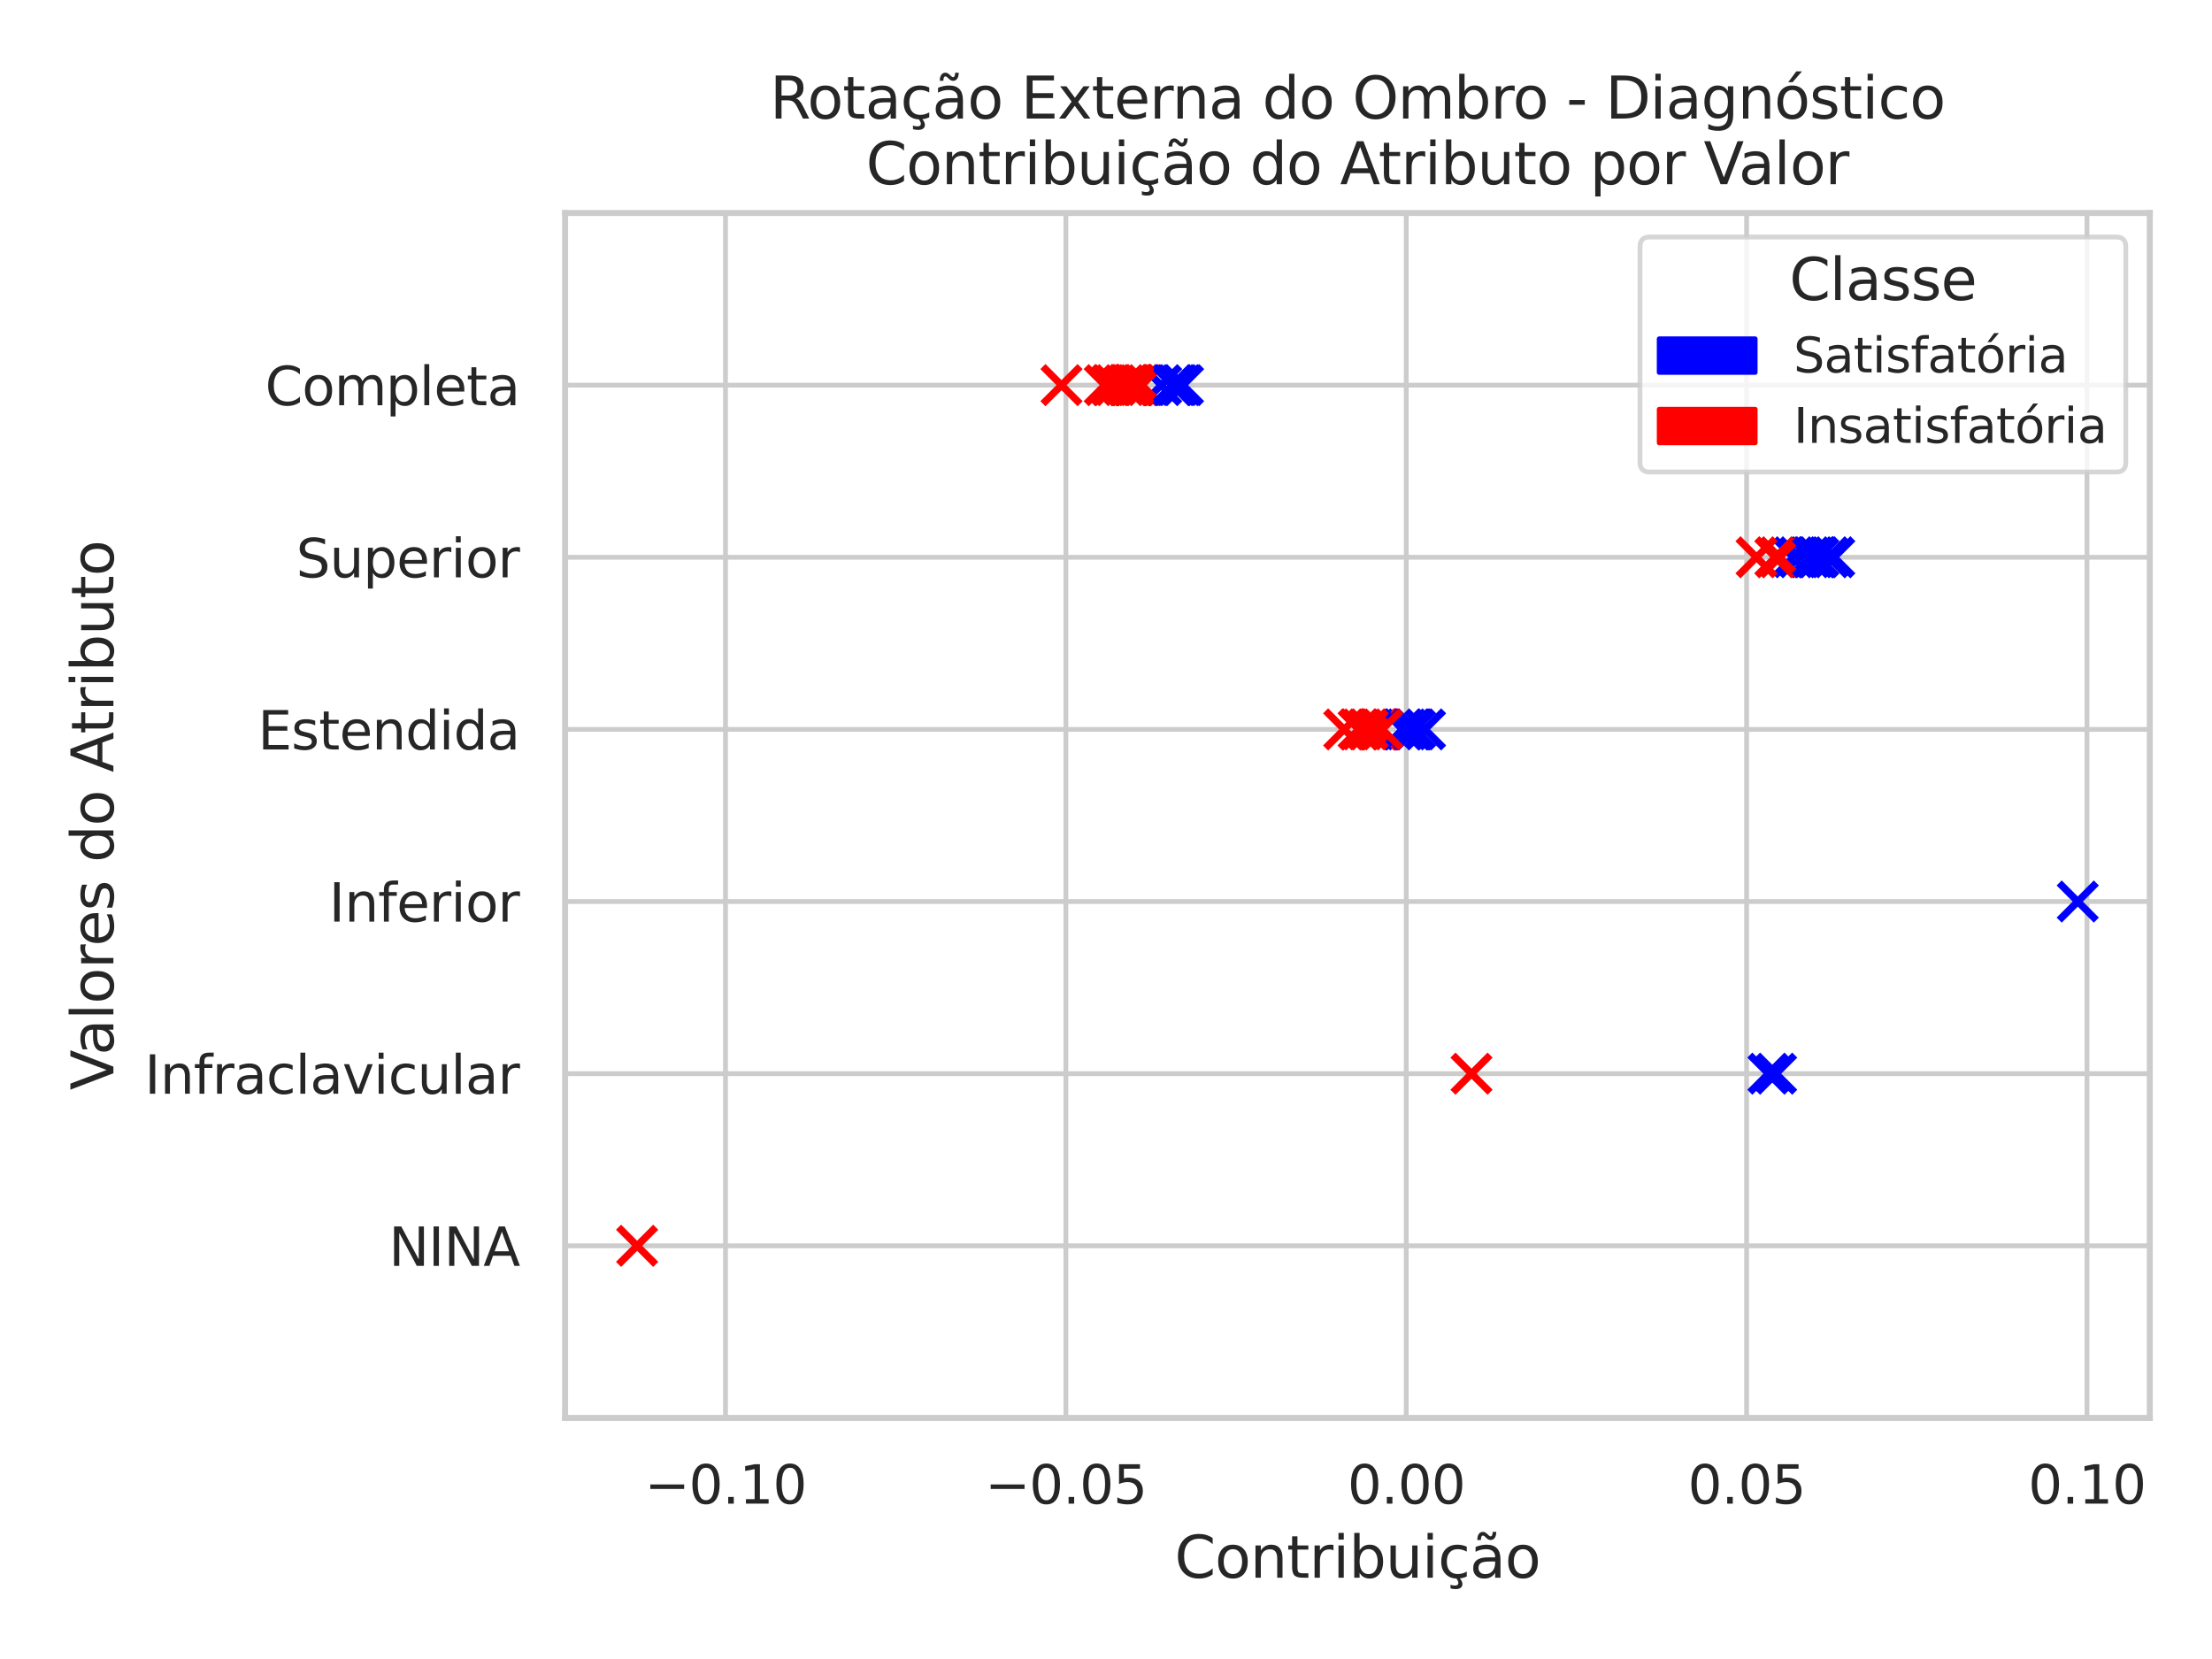 <?xml version="1.0" encoding="utf-8" standalone="no"?>
<!DOCTYPE svg PUBLIC "-//W3C//DTD SVG 1.1//EN"
  "http://www.w3.org/Graphics/SVG/1.1/DTD/svg11.dtd">
<svg xmlns:xlink="http://www.w3.org/1999/xlink" width="460.8pt" height="345.6pt" viewBox="0 0 460.8 345.6" xmlns="http://www.w3.org/2000/svg" version="1.1">
 <defs>
  <style type="text/css">*{stroke-linejoin: round; stroke-linecap: butt}</style>
 </defs>
 <g id="figure_1">
  <g id="patch_1">
   <path d="M 0 345.6 
L 460.8 345.6 
L 460.8 0 
L 0 0 
z
" style="fill: #ffffff"/>
  </g>
  <g id="axes_1">
   <g id="patch_2">
    <path d="M 117.72 295.38 
L 447.84 295.38 
L 447.84 44.376 
L 117.72 44.376 
z
" style="fill: #ffffff"/>
   </g>
   <g id="matplotlib.axis_1">
    <g id="xtick_1">
     <g id="line2d_1">
      <path d="M 151.136 295.38 
L 151.136 44.376 
" clip-path="url(#p9b1bcb79e1)" style="fill: none; stroke: #cccccc; stroke-linecap: round"/>
     </g>
     <g id="text_1">
      <!-- −0.10 -->
      <g style="fill: #262626" transform="translate(134.281 313.238)scale(0.11 -0.11)">
       <defs>
        <path id="DejaVuSans-2212" d="M 678 2272 
L 4684 2272 
L 4684 1741 
L 678 1741 
L 678 2272 
z
" transform="scale(0.016)"/>
        <path id="DejaVuSans-30" d="M 2034 4250 
Q 1547 4250 1301 3770 
Q 1056 3291 1056 2328 
Q 1056 1369 1301 889 
Q 1547 409 2034 409 
Q 2525 409 2770 889 
Q 3016 1369 3016 2328 
Q 3016 3291 2770 3770 
Q 2525 4250 2034 4250 
z
M 2034 4750 
Q 2819 4750 3233 4129 
Q 3647 3509 3647 2328 
Q 3647 1150 3233 529 
Q 2819 -91 2034 -91 
Q 1250 -91 836 529 
Q 422 1150 422 2328 
Q 422 3509 836 4129 
Q 1250 4750 2034 4750 
z
" transform="scale(0.016)"/>
        <path id="DejaVuSans-2e" d="M 684 794 
L 1344 794 
L 1344 0 
L 684 0 
L 684 794 
z
" transform="scale(0.016)"/>
        <path id="DejaVuSans-31" d="M 794 531 
L 1825 531 
L 1825 4091 
L 703 3866 
L 703 4441 
L 1819 4666 
L 2450 4666 
L 2450 531 
L 3481 531 
L 3481 0 
L 794 0 
L 794 531 
z
" transform="scale(0.016)"/>
       </defs>
       <use xlink:href="#DejaVuSans-2212"/>
       <use xlink:href="#DejaVuSans-30" x="83.789"/>
       <use xlink:href="#DejaVuSans-2e" x="147.412"/>
       <use xlink:href="#DejaVuSans-31" x="179.199"/>
       <use xlink:href="#DejaVuSans-30" x="242.822"/>
      </g>
     </g>
    </g>
    <g id="xtick_2">
     <g id="line2d_2">
      <path d="M 222.042 295.38 
L 222.042 44.376 
" clip-path="url(#p9b1bcb79e1)" style="fill: none; stroke: #cccccc; stroke-linecap: round"/>
     </g>
     <g id="text_2">
      <!-- −0.05 -->
      <g style="fill: #262626" transform="translate(205.187 313.238)scale(0.11 -0.11)">
       <defs>
        <path id="DejaVuSans-35" d="M 691 4666 
L 3169 4666 
L 3169 4134 
L 1269 4134 
L 1269 2991 
Q 1406 3038 1543 3061 
Q 1681 3084 1819 3084 
Q 2600 3084 3056 2656 
Q 3513 2228 3513 1497 
Q 3513 744 3044 326 
Q 2575 -91 1722 -91 
Q 1428 -91 1123 -41 
Q 819 9 494 109 
L 494 744 
Q 775 591 1075 516 
Q 1375 441 1709 441 
Q 2250 441 2565 725 
Q 2881 1009 2881 1497 
Q 2881 1984 2565 2268 
Q 2250 2553 1709 2553 
Q 1456 2553 1204 2497 
Q 953 2441 691 2322 
L 691 4666 
z
" transform="scale(0.016)"/>
       </defs>
       <use xlink:href="#DejaVuSans-2212"/>
       <use xlink:href="#DejaVuSans-30" x="83.789"/>
       <use xlink:href="#DejaVuSans-2e" x="147.412"/>
       <use xlink:href="#DejaVuSans-30" x="179.199"/>
       <use xlink:href="#DejaVuSans-35" x="242.822"/>
      </g>
     </g>
    </g>
    <g id="xtick_3">
     <g id="line2d_3">
      <path d="M 292.947 295.38 
L 292.947 44.376 
" clip-path="url(#p9b1bcb79e1)" style="fill: none; stroke: #cccccc; stroke-linecap: round"/>
     </g>
     <g id="text_3">
      <!-- 0.00 -->
      <g style="fill: #262626" transform="translate(280.701 313.238)scale(0.11 -0.11)">
       <use xlink:href="#DejaVuSans-30"/>
       <use xlink:href="#DejaVuSans-2e" x="63.623"/>
       <use xlink:href="#DejaVuSans-30" x="95.41"/>
       <use xlink:href="#DejaVuSans-30" x="159.033"/>
      </g>
     </g>
    </g>
    <g id="xtick_4">
     <g id="line2d_4">
      <path d="M 363.852 295.38 
L 363.852 44.376 
" clip-path="url(#p9b1bcb79e1)" style="fill: none; stroke: #cccccc; stroke-linecap: round"/>
     </g>
     <g id="text_4">
      <!-- 0.05 -->
      <g style="fill: #262626" transform="translate(351.606 313.238)scale(0.11 -0.11)">
       <use xlink:href="#DejaVuSans-30"/>
       <use xlink:href="#DejaVuSans-2e" x="63.623"/>
       <use xlink:href="#DejaVuSans-30" x="95.41"/>
       <use xlink:href="#DejaVuSans-35" x="159.033"/>
      </g>
     </g>
    </g>
    <g id="xtick_5">
     <g id="line2d_5">
      <path d="M 434.757 295.38 
L 434.757 44.376 
" clip-path="url(#p9b1bcb79e1)" style="fill: none; stroke: #cccccc; stroke-linecap: round"/>
     </g>
     <g id="text_5">
      <!-- 0.10 -->
      <g style="fill: #262626" transform="translate(422.511 313.238)scale(0.11 -0.11)">
       <use xlink:href="#DejaVuSans-30"/>
       <use xlink:href="#DejaVuSans-2e" x="63.623"/>
       <use xlink:href="#DejaVuSans-31" x="95.41"/>
       <use xlink:href="#DejaVuSans-30" x="159.033"/>
      </g>
     </g>
    </g>
    <g id="text_6">
     <!-- Contribuição -->
     <g style="fill: #262626" transform="translate(244.705 328.667)scale(0.12 -0.12)">
      <defs>
       <path id="DejaVuSans-43" d="M 4122 4306 
L 4122 3641 
Q 3803 3938 3442 4084 
Q 3081 4231 2675 4231 
Q 1875 4231 1450 3742 
Q 1025 3253 1025 2328 
Q 1025 1406 1450 917 
Q 1875 428 2675 428 
Q 3081 428 3442 575 
Q 3803 722 4122 1019 
L 4122 359 
Q 3791 134 3420 21 
Q 3050 -91 2638 -91 
Q 1578 -91 968 557 
Q 359 1206 359 2328 
Q 359 3453 968 4101 
Q 1578 4750 2638 4750 
Q 3056 4750 3426 4639 
Q 3797 4528 4122 4306 
z
" transform="scale(0.016)"/>
       <path id="DejaVuSans-6f" d="M 1959 3097 
Q 1497 3097 1228 2736 
Q 959 2375 959 1747 
Q 959 1119 1226 758 
Q 1494 397 1959 397 
Q 2419 397 2687 759 
Q 2956 1122 2956 1747 
Q 2956 2369 2687 2733 
Q 2419 3097 1959 3097 
z
M 1959 3584 
Q 2709 3584 3137 3096 
Q 3566 2609 3566 1747 
Q 3566 888 3137 398 
Q 2709 -91 1959 -91 
Q 1206 -91 779 398 
Q 353 888 353 1747 
Q 353 2609 779 3096 
Q 1206 3584 1959 3584 
z
" transform="scale(0.016)"/>
       <path id="DejaVuSans-6e" d="M 3513 2113 
L 3513 0 
L 2938 0 
L 2938 2094 
Q 2938 2591 2744 2837 
Q 2550 3084 2163 3084 
Q 1697 3084 1428 2787 
Q 1159 2491 1159 1978 
L 1159 0 
L 581 0 
L 581 3500 
L 1159 3500 
L 1159 2956 
Q 1366 3272 1645 3428 
Q 1925 3584 2291 3584 
Q 2894 3584 3203 3211 
Q 3513 2838 3513 2113 
z
" transform="scale(0.016)"/>
       <path id="DejaVuSans-74" d="M 1172 4494 
L 1172 3500 
L 2356 3500 
L 2356 3053 
L 1172 3053 
L 1172 1153 
Q 1172 725 1289 603 
Q 1406 481 1766 481 
L 2356 481 
L 2356 0 
L 1766 0 
Q 1100 0 847 248 
Q 594 497 594 1153 
L 594 3053 
L 172 3053 
L 172 3500 
L 594 3500 
L 594 4494 
L 1172 4494 
z
" transform="scale(0.016)"/>
       <path id="DejaVuSans-72" d="M 2631 2963 
Q 2534 3019 2420 3045 
Q 2306 3072 2169 3072 
Q 1681 3072 1420 2755 
Q 1159 2438 1159 1844 
L 1159 0 
L 581 0 
L 581 3500 
L 1159 3500 
L 1159 2956 
Q 1341 3275 1631 3429 
Q 1922 3584 2338 3584 
Q 2397 3584 2469 3576 
Q 2541 3569 2628 3553 
L 2631 2963 
z
" transform="scale(0.016)"/>
       <path id="DejaVuSans-69" d="M 603 3500 
L 1178 3500 
L 1178 0 
L 603 0 
L 603 3500 
z
M 603 4863 
L 1178 4863 
L 1178 4134 
L 603 4134 
L 603 4863 
z
" transform="scale(0.016)"/>
       <path id="DejaVuSans-62" d="M 3116 1747 
Q 3116 2381 2855 2742 
Q 2594 3103 2138 3103 
Q 1681 3103 1420 2742 
Q 1159 2381 1159 1747 
Q 1159 1113 1420 752 
Q 1681 391 2138 391 
Q 2594 391 2855 752 
Q 3116 1113 3116 1747 
z
M 1159 2969 
Q 1341 3281 1617 3432 
Q 1894 3584 2278 3584 
Q 2916 3584 3314 3078 
Q 3713 2572 3713 1747 
Q 3713 922 3314 415 
Q 2916 -91 2278 -91 
Q 1894 -91 1617 61 
Q 1341 213 1159 525 
L 1159 0 
L 581 0 
L 581 4863 
L 1159 4863 
L 1159 2969 
z
" transform="scale(0.016)"/>
       <path id="DejaVuSans-75" d="M 544 1381 
L 544 3500 
L 1119 3500 
L 1119 1403 
Q 1119 906 1312 657 
Q 1506 409 1894 409 
Q 2359 409 2629 706 
Q 2900 1003 2900 1516 
L 2900 3500 
L 3475 3500 
L 3475 0 
L 2900 0 
L 2900 538 
Q 2691 219 2414 64 
Q 2138 -91 1772 -91 
Q 1169 -91 856 284 
Q 544 659 544 1381 
z
M 1991 3584 
L 1991 3584 
z
" transform="scale(0.016)"/>
       <path id="DejaVuSans-e7" d="M 3122 3366 
L 3122 2828 
Q 2878 2963 2633 3030 
Q 2388 3097 2138 3097 
Q 1578 3097 1268 2742 
Q 959 2388 959 1747 
Q 959 1106 1268 751 
Q 1578 397 2138 397 
Q 2388 397 2633 464 
Q 2878 531 3122 666 
L 3122 134 
Q 2881 22 2623 -34 
Q 2366 -91 2075 -91 
Q 1284 -91 818 406 
Q 353 903 353 1747 
Q 353 2603 823 3093 
Q 1294 3584 2113 3584 
Q 2378 3584 2631 3529 
Q 2884 3475 3122 3366 
z
M 2311 0 
Q 2482 -194 2566 -358 
Q 2651 -522 2651 -672 
Q 2651 -950 2463 -1092 
Q 2276 -1234 1907 -1234 
Q 1764 -1234 1628 -1215 
Q 1492 -1197 1357 -1159 
L 1357 -750 
Q 1464 -803 1579 -826 
Q 1695 -850 1842 -850 
Q 2026 -850 2120 -775 
Q 2214 -700 2214 -556 
Q 2214 -463 2146 -327 
Q 2079 -191 1939 0 
L 2311 0 
z
" transform="scale(0.016)"/>
       <path id="DejaVuSans-e3" d="M 2194 1759 
Q 1497 1759 1228 1600 
Q 959 1441 959 1056 
Q 959 750 1161 570 
Q 1363 391 1709 391 
Q 2188 391 2477 730 
Q 2766 1069 2766 1631 
L 2766 1759 
L 2194 1759 
z
M 3341 1997 
L 3341 0 
L 2766 0 
L 2766 531 
Q 2569 213 2275 61 
Q 1981 -91 1556 -91 
Q 1019 -91 701 211 
Q 384 513 384 1019 
Q 384 1609 779 1909 
Q 1175 2209 1959 2209 
L 2766 2209 
L 2766 2266 
Q 2766 2663 2505 2880 
Q 2244 3097 1772 3097 
Q 1472 3097 1187 3025 
Q 903 2953 641 2809 
L 641 3341 
Q 956 3463 1253 3523 
Q 1550 3584 1831 3584 
Q 2591 3584 2966 3190 
Q 3341 2797 3341 1997 
z
M 1844 4281 
L 1665 4453 
Q 1597 4516 1545 4545 
Q 1494 4575 1453 4575 
Q 1334 4575 1278 4461 
Q 1222 4347 1215 4091 
L 825 4091 
Q 831 4513 990 4742 
Q 1150 4972 1434 4972 
Q 1553 4972 1653 4928 
Q 1753 4884 1869 4781 
L 2047 4609 
Q 2115 4547 2167 4517 
Q 2219 4488 2259 4488 
Q 2378 4488 2434 4602 
Q 2490 4716 2497 4972 
L 2887 4972 
Q 2881 4550 2721 4320 
Q 2562 4091 2278 4091 
Q 2159 4091 2059 4134 
Q 1959 4178 1844 4281 
z
" transform="scale(0.016)"/>
      </defs>
      <use xlink:href="#DejaVuSans-43"/>
      <use xlink:href="#DejaVuSans-6f" x="69.824"/>
      <use xlink:href="#DejaVuSans-6e" x="131.006"/>
      <use xlink:href="#DejaVuSans-74" x="194.385"/>
      <use xlink:href="#DejaVuSans-72" x="233.594"/>
      <use xlink:href="#DejaVuSans-69" x="274.707"/>
      <use xlink:href="#DejaVuSans-62" x="302.49"/>
      <use xlink:href="#DejaVuSans-75" x="365.967"/>
      <use xlink:href="#DejaVuSans-69" x="429.346"/>
      <use xlink:href="#DejaVuSans-e7" x="457.129"/>
      <use xlink:href="#DejaVuSans-e3" x="512.109"/>
      <use xlink:href="#DejaVuSans-6f" x="573.389"/>
     </g>
    </g>
   </g>
   <g id="matplotlib.axis_2">
    <g id="ytick_1">
     <g id="line2d_6">
      <path d="M 117.72 295.38 
L 447.84 295.38 
" clip-path="url(#p9b1bcb79e1)" style="fill: none; stroke: #cccccc; stroke-linecap: round"/>
     </g>
    </g>
    <g id="ytick_2">
     <g id="line2d_7">
      <path d="M 117.72 259.522 
L 447.84 259.522 
" clip-path="url(#p9b1bcb79e1)" style="fill: none; stroke: #cccccc; stroke-linecap: round"/>
     </g>
     <g id="text_7">
      <!-- NINA -->
      <g style="fill: #262626" transform="translate(80.992 263.701)scale(0.11 -0.11)">
       <defs>
        <path id="DejaVuSans-4e" d="M 628 4666 
L 1478 4666 
L 3547 763 
L 3547 4666 
L 4159 4666 
L 4159 0 
L 3309 0 
L 1241 3903 
L 1241 0 
L 628 0 
L 628 4666 
z
" transform="scale(0.016)"/>
        <path id="DejaVuSans-49" d="M 628 4666 
L 1259 4666 
L 1259 0 
L 628 0 
L 628 4666 
z
" transform="scale(0.016)"/>
        <path id="DejaVuSans-41" d="M 2188 4044 
L 1331 1722 
L 3047 1722 
L 2188 4044 
z
M 1831 4666 
L 2547 4666 
L 4325 0 
L 3669 0 
L 3244 1197 
L 1141 1197 
L 716 0 
L 50 0 
L 1831 4666 
z
" transform="scale(0.016)"/>
       </defs>
       <use xlink:href="#DejaVuSans-4e"/>
       <use xlink:href="#DejaVuSans-49" x="74.805"/>
       <use xlink:href="#DejaVuSans-4e" x="104.297"/>
       <use xlink:href="#DejaVuSans-41" x="179.102"/>
      </g>
     </g>
    </g>
    <g id="ytick_3">
     <g id="line2d_8">
      <path d="M 117.72 223.665 
L 447.84 223.665 
" clip-path="url(#p9b1bcb79e1)" style="fill: none; stroke: #cccccc; stroke-linecap: round"/>
     </g>
     <g id="text_8">
      <!-- Infraclavicular -->
      <g style="fill: #262626" transform="translate(30.118 227.844)scale(0.11 -0.11)">
       <defs>
        <path id="DejaVuSans-66" d="M 2375 4863 
L 2375 4384 
L 1825 4384 
Q 1516 4384 1395 4259 
Q 1275 4134 1275 3809 
L 1275 3500 
L 2222 3500 
L 2222 3053 
L 1275 3053 
L 1275 0 
L 697 0 
L 697 3053 
L 147 3053 
L 147 3500 
L 697 3500 
L 697 3744 
Q 697 4328 969 4595 
Q 1241 4863 1831 4863 
L 2375 4863 
z
" transform="scale(0.016)"/>
        <path id="DejaVuSans-61" d="M 2194 1759 
Q 1497 1759 1228 1600 
Q 959 1441 959 1056 
Q 959 750 1161 570 
Q 1363 391 1709 391 
Q 2188 391 2477 730 
Q 2766 1069 2766 1631 
L 2766 1759 
L 2194 1759 
z
M 3341 1997 
L 3341 0 
L 2766 0 
L 2766 531 
Q 2569 213 2275 61 
Q 1981 -91 1556 -91 
Q 1019 -91 701 211 
Q 384 513 384 1019 
Q 384 1609 779 1909 
Q 1175 2209 1959 2209 
L 2766 2209 
L 2766 2266 
Q 2766 2663 2505 2880 
Q 2244 3097 1772 3097 
Q 1472 3097 1187 3025 
Q 903 2953 641 2809 
L 641 3341 
Q 956 3463 1253 3523 
Q 1550 3584 1831 3584 
Q 2591 3584 2966 3190 
Q 3341 2797 3341 1997 
z
" transform="scale(0.016)"/>
        <path id="DejaVuSans-63" d="M 3122 3366 
L 3122 2828 
Q 2878 2963 2633 3030 
Q 2388 3097 2138 3097 
Q 1578 3097 1268 2742 
Q 959 2388 959 1747 
Q 959 1106 1268 751 
Q 1578 397 2138 397 
Q 2388 397 2633 464 
Q 2878 531 3122 666 
L 3122 134 
Q 2881 22 2623 -34 
Q 2366 -91 2075 -91 
Q 1284 -91 818 406 
Q 353 903 353 1747 
Q 353 2603 823 3093 
Q 1294 3584 2113 3584 
Q 2378 3584 2631 3529 
Q 2884 3475 3122 3366 
z
" transform="scale(0.016)"/>
        <path id="DejaVuSans-6c" d="M 603 4863 
L 1178 4863 
L 1178 0 
L 603 0 
L 603 4863 
z
" transform="scale(0.016)"/>
        <path id="DejaVuSans-76" d="M 191 3500 
L 800 3500 
L 1894 563 
L 2988 3500 
L 3597 3500 
L 2284 0 
L 1503 0 
L 191 3500 
z
" transform="scale(0.016)"/>
       </defs>
       <use xlink:href="#DejaVuSans-49"/>
       <use xlink:href="#DejaVuSans-6e" x="29.492"/>
       <use xlink:href="#DejaVuSans-66" x="92.871"/>
       <use xlink:href="#DejaVuSans-72" x="128.076"/>
       <use xlink:href="#DejaVuSans-61" x="169.189"/>
       <use xlink:href="#DejaVuSans-63" x="230.469"/>
       <use xlink:href="#DejaVuSans-6c" x="285.449"/>
       <use xlink:href="#DejaVuSans-61" x="313.232"/>
       <use xlink:href="#DejaVuSans-76" x="374.512"/>
       <use xlink:href="#DejaVuSans-69" x="433.691"/>
       <use xlink:href="#DejaVuSans-63" x="461.475"/>
       <use xlink:href="#DejaVuSans-75" x="516.455"/>
       <use xlink:href="#DejaVuSans-6c" x="579.834"/>
       <use xlink:href="#DejaVuSans-61" x="607.617"/>
       <use xlink:href="#DejaVuSans-72" x="668.896"/>
      </g>
     </g>
    </g>
    <g id="ytick_4">
     <g id="line2d_9">
      <path d="M 117.72 187.807 
L 447.84 187.807 
" clip-path="url(#p9b1bcb79e1)" style="fill: none; stroke: #cccccc; stroke-linecap: round"/>
     </g>
     <g id="text_9">
      <!-- Inferior -->
      <g style="fill: #262626" transform="translate(68.532 191.986)scale(0.11 -0.11)">
       <defs>
        <path id="DejaVuSans-65" d="M 3597 1894 
L 3597 1613 
L 953 1613 
Q 991 1019 1311 708 
Q 1631 397 2203 397 
Q 2534 397 2845 478 
Q 3156 559 3463 722 
L 3463 178 
Q 3153 47 2828 -22 
Q 2503 -91 2169 -91 
Q 1331 -91 842 396 
Q 353 884 353 1716 
Q 353 2575 817 3079 
Q 1281 3584 2069 3584 
Q 2775 3584 3186 3129 
Q 3597 2675 3597 1894 
z
M 3022 2063 
Q 3016 2534 2758 2815 
Q 2500 3097 2075 3097 
Q 1594 3097 1305 2825 
Q 1016 2553 972 2059 
L 3022 2063 
z
" transform="scale(0.016)"/>
       </defs>
       <use xlink:href="#DejaVuSans-49"/>
       <use xlink:href="#DejaVuSans-6e" x="29.492"/>
       <use xlink:href="#DejaVuSans-66" x="92.871"/>
       <use xlink:href="#DejaVuSans-65" x="128.076"/>
       <use xlink:href="#DejaVuSans-72" x="189.6"/>
       <use xlink:href="#DejaVuSans-69" x="230.713"/>
       <use xlink:href="#DejaVuSans-6f" x="258.496"/>
       <use xlink:href="#DejaVuSans-72" x="319.678"/>
      </g>
     </g>
    </g>
    <g id="ytick_5">
     <g id="line2d_10">
      <path d="M 117.72 151.949 
L 447.84 151.949 
" clip-path="url(#p9b1bcb79e1)" style="fill: none; stroke: #cccccc; stroke-linecap: round"/>
     </g>
     <g id="text_10">
      <!-- Estendida -->
      <g style="fill: #262626" transform="translate(53.724 156.128)scale(0.11 -0.11)">
       <defs>
        <path id="DejaVuSans-45" d="M 628 4666 
L 3578 4666 
L 3578 4134 
L 1259 4134 
L 1259 2753 
L 3481 2753 
L 3481 2222 
L 1259 2222 
L 1259 531 
L 3634 531 
L 3634 0 
L 628 0 
L 628 4666 
z
" transform="scale(0.016)"/>
        <path id="DejaVuSans-73" d="M 2834 3397 
L 2834 2853 
Q 2591 2978 2328 3040 
Q 2066 3103 1784 3103 
Q 1356 3103 1142 2972 
Q 928 2841 928 2578 
Q 928 2378 1081 2264 
Q 1234 2150 1697 2047 
L 1894 2003 
Q 2506 1872 2764 1633 
Q 3022 1394 3022 966 
Q 3022 478 2636 193 
Q 2250 -91 1575 -91 
Q 1294 -91 989 -36 
Q 684 19 347 128 
L 347 722 
Q 666 556 975 473 
Q 1284 391 1588 391 
Q 1994 391 2212 530 
Q 2431 669 2431 922 
Q 2431 1156 2273 1281 
Q 2116 1406 1581 1522 
L 1381 1569 
Q 847 1681 609 1914 
Q 372 2147 372 2553 
Q 372 3047 722 3315 
Q 1072 3584 1716 3584 
Q 2034 3584 2315 3537 
Q 2597 3491 2834 3397 
z
" transform="scale(0.016)"/>
        <path id="DejaVuSans-64" d="M 2906 2969 
L 2906 4863 
L 3481 4863 
L 3481 0 
L 2906 0 
L 2906 525 
Q 2725 213 2448 61 
Q 2172 -91 1784 -91 
Q 1150 -91 751 415 
Q 353 922 353 1747 
Q 353 2572 751 3078 
Q 1150 3584 1784 3584 
Q 2172 3584 2448 3432 
Q 2725 3281 2906 2969 
z
M 947 1747 
Q 947 1113 1208 752 
Q 1469 391 1925 391 
Q 2381 391 2643 752 
Q 2906 1113 2906 1747 
Q 2906 2381 2643 2742 
Q 2381 3103 1925 3103 
Q 1469 3103 1208 2742 
Q 947 2381 947 1747 
z
" transform="scale(0.016)"/>
       </defs>
       <use xlink:href="#DejaVuSans-45"/>
       <use xlink:href="#DejaVuSans-73" x="63.184"/>
       <use xlink:href="#DejaVuSans-74" x="115.283"/>
       <use xlink:href="#DejaVuSans-65" x="154.492"/>
       <use xlink:href="#DejaVuSans-6e" x="216.016"/>
       <use xlink:href="#DejaVuSans-64" x="279.395"/>
       <use xlink:href="#DejaVuSans-69" x="342.871"/>
       <use xlink:href="#DejaVuSans-64" x="370.654"/>
       <use xlink:href="#DejaVuSans-61" x="434.131"/>
      </g>
     </g>
    </g>
    <g id="ytick_6">
     <g id="line2d_11">
      <path d="M 117.72 116.091 
L 447.84 116.091 
" clip-path="url(#p9b1bcb79e1)" style="fill: none; stroke: #cccccc; stroke-linecap: round"/>
     </g>
     <g id="text_11">
      <!-- Superior -->
      <g style="fill: #262626" transform="translate(61.683 120.271)scale(0.11 -0.11)">
       <defs>
        <path id="DejaVuSans-53" d="M 3425 4513 
L 3425 3897 
Q 3066 4069 2747 4153 
Q 2428 4238 2131 4238 
Q 1616 4238 1336 4038 
Q 1056 3838 1056 3469 
Q 1056 3159 1242 3001 
Q 1428 2844 1947 2747 
L 2328 2669 
Q 3034 2534 3370 2195 
Q 3706 1856 3706 1288 
Q 3706 609 3251 259 
Q 2797 -91 1919 -91 
Q 1588 -91 1214 -16 
Q 841 59 441 206 
L 441 856 
Q 825 641 1194 531 
Q 1563 422 1919 422 
Q 2459 422 2753 634 
Q 3047 847 3047 1241 
Q 3047 1584 2836 1778 
Q 2625 1972 2144 2069 
L 1759 2144 
Q 1053 2284 737 2584 
Q 422 2884 422 3419 
Q 422 4038 858 4394 
Q 1294 4750 2059 4750 
Q 2388 4750 2728 4690 
Q 3069 4631 3425 4513 
z
" transform="scale(0.016)"/>
        <path id="DejaVuSans-70" d="M 1159 525 
L 1159 -1331 
L 581 -1331 
L 581 3500 
L 1159 3500 
L 1159 2969 
Q 1341 3281 1617 3432 
Q 1894 3584 2278 3584 
Q 2916 3584 3314 3078 
Q 3713 2572 3713 1747 
Q 3713 922 3314 415 
Q 2916 -91 2278 -91 
Q 1894 -91 1617 61 
Q 1341 213 1159 525 
z
M 3116 1747 
Q 3116 2381 2855 2742 
Q 2594 3103 2138 3103 
Q 1681 3103 1420 2742 
Q 1159 2381 1159 1747 
Q 1159 1113 1420 752 
Q 1681 391 2138 391 
Q 2594 391 2855 752 
Q 3116 1113 3116 1747 
z
" transform="scale(0.016)"/>
       </defs>
       <use xlink:href="#DejaVuSans-53"/>
       <use xlink:href="#DejaVuSans-75" x="63.477"/>
       <use xlink:href="#DejaVuSans-70" x="126.855"/>
       <use xlink:href="#DejaVuSans-65" x="190.332"/>
       <use xlink:href="#DejaVuSans-72" x="251.855"/>
       <use xlink:href="#DejaVuSans-69" x="292.969"/>
       <use xlink:href="#DejaVuSans-6f" x="320.752"/>
       <use xlink:href="#DejaVuSans-72" x="381.934"/>
      </g>
     </g>
    </g>
    <g id="ytick_7">
     <g id="line2d_12">
      <path d="M 117.72 80.234 
L 447.84 80.234 
" clip-path="url(#p9b1bcb79e1)" style="fill: none; stroke: #cccccc; stroke-linecap: round"/>
     </g>
     <g id="text_12">
      <!-- Completa -->
      <g style="fill: #262626" transform="translate(55.233 84.413)scale(0.11 -0.11)">
       <defs>
        <path id="DejaVuSans-6d" d="M 3328 2828 
Q 3544 3216 3844 3400 
Q 4144 3584 4550 3584 
Q 5097 3584 5394 3201 
Q 5691 2819 5691 2113 
L 5691 0 
L 5113 0 
L 5113 2094 
Q 5113 2597 4934 2840 
Q 4756 3084 4391 3084 
Q 3944 3084 3684 2787 
Q 3425 2491 3425 1978 
L 3425 0 
L 2847 0 
L 2847 2094 
Q 2847 2600 2669 2842 
Q 2491 3084 2119 3084 
Q 1678 3084 1418 2786 
Q 1159 2488 1159 1978 
L 1159 0 
L 581 0 
L 581 3500 
L 1159 3500 
L 1159 2956 
Q 1356 3278 1631 3431 
Q 1906 3584 2284 3584 
Q 2666 3584 2933 3390 
Q 3200 3197 3328 2828 
z
" transform="scale(0.016)"/>
       </defs>
       <use xlink:href="#DejaVuSans-43"/>
       <use xlink:href="#DejaVuSans-6f" x="69.824"/>
       <use xlink:href="#DejaVuSans-6d" x="131.006"/>
       <use xlink:href="#DejaVuSans-70" x="228.418"/>
       <use xlink:href="#DejaVuSans-6c" x="291.895"/>
       <use xlink:href="#DejaVuSans-65" x="319.678"/>
       <use xlink:href="#DejaVuSans-74" x="381.201"/>
       <use xlink:href="#DejaVuSans-61" x="420.41"/>
      </g>
     </g>
    </g>
    <g id="ytick_8">
     <g id="line2d_13">
      <path d="M 117.72 44.376 
L 447.84 44.376 
" clip-path="url(#p9b1bcb79e1)" style="fill: none; stroke: #cccccc; stroke-linecap: round"/>
     </g>
    </g>
    <g id="text_13">
     <!-- Valores do Atributo -->
     <g style="fill: #262626" transform="translate(23.623 227.095)rotate(-90)scale(0.12 -0.12)">
      <defs>
       <path id="DejaVuSans-56" d="M 1831 0 
L 50 4666 
L 709 4666 
L 2188 738 
L 3669 4666 
L 4325 4666 
L 2547 0 
L 1831 0 
z
" transform="scale(0.016)"/>
       <path id="DejaVuSans-20" transform="scale(0.016)"/>
      </defs>
      <use xlink:href="#DejaVuSans-56"/>
      <use xlink:href="#DejaVuSans-61" x="60.658"/>
      <use xlink:href="#DejaVuSans-6c" x="121.938"/>
      <use xlink:href="#DejaVuSans-6f" x="149.721"/>
      <use xlink:href="#DejaVuSans-72" x="210.902"/>
      <use xlink:href="#DejaVuSans-65" x="249.766"/>
      <use xlink:href="#DejaVuSans-73" x="311.289"/>
      <use xlink:href="#DejaVuSans-20" x="363.389"/>
      <use xlink:href="#DejaVuSans-64" x="395.176"/>
      <use xlink:href="#DejaVuSans-6f" x="458.652"/>
      <use xlink:href="#DejaVuSans-20" x="519.834"/>
      <use xlink:href="#DejaVuSans-41" x="551.621"/>
      <use xlink:href="#DejaVuSans-74" x="618.279"/>
      <use xlink:href="#DejaVuSans-72" x="657.488"/>
      <use xlink:href="#DejaVuSans-69" x="698.602"/>
      <use xlink:href="#DejaVuSans-62" x="726.385"/>
      <use xlink:href="#DejaVuSans-75" x="789.861"/>
      <use xlink:href="#DejaVuSans-74" x="853.24"/>
      <use xlink:href="#DejaVuSans-6f" x="892.449"/>
     </g>
    </g>
   </g>
   <g id="PathCollection_1">
    <path d="M 289.984 155.822 
L 297.73 148.076 
M 289.984 148.076 
L 297.73 155.822 
" clip-path="url(#p9b1bcb79e1)" style="fill: #0000ff; stroke: #0000ff; stroke-width: 1.5"/>
    <path d="M 283.637 155.822 
L 291.383 148.076 
M 283.637 148.076 
L 291.383 155.822 
" clip-path="url(#p9b1bcb79e1)" style="fill: #ff0000; stroke: #ff0000; stroke-width: 1.5"/>
    <path d="M 288.401 155.822 
L 296.146 148.076 
M 288.401 148.076 
L 296.146 155.822 
" clip-path="url(#p9b1bcb79e1)" style="fill: #0000ff; stroke: #0000ff; stroke-width: 1.5"/>
    <path d="M 281.409 155.822 
L 289.155 148.076 
M 281.409 148.076 
L 289.155 155.822 
" clip-path="url(#p9b1bcb79e1)" style="fill: #ff0000; stroke: #ff0000; stroke-width: 1.5"/>
    <path d="M 283.597 155.822 
L 291.343 148.076 
M 283.597 148.076 
L 291.343 155.822 
" clip-path="url(#p9b1bcb79e1)" style="fill: #ff0000; stroke: #ff0000; stroke-width: 1.5"/>
    <path d="M 232.252 84.107 
L 239.998 76.361 
M 232.252 76.361 
L 239.998 84.107 
" clip-path="url(#p9b1bcb79e1)" style="fill: #ff0000; stroke: #ff0000; stroke-width: 1.5"/>
    <path d="M 226.265 84.107 
L 234.011 76.361 
M 226.265 76.361 
L 234.011 84.107 
" clip-path="url(#p9b1bcb79e1)" style="fill: #ff0000; stroke: #ff0000; stroke-width: 1.5"/>
    <path d="M 377.073 119.964 
L 384.819 112.218 
M 377.073 112.218 
L 384.819 119.964 
" clip-path="url(#p9b1bcb79e1)" style="fill: #0000ff; stroke: #0000ff; stroke-width: 1.5"/>
    <path d="M 374.925 119.964 
L 382.671 112.218 
M 374.925 112.218 
L 382.671 119.964 
" clip-path="url(#p9b1bcb79e1)" style="fill: #0000ff; stroke: #0000ff; stroke-width: 1.5"/>
    <path d="M 128.852 263.395 
L 136.598 255.649 
M 128.852 255.649 
L 136.598 263.395 
" clip-path="url(#p9b1bcb79e1)" style="fill: #ff0000; stroke: #ff0000; stroke-width: 1.5"/>
    <path d="M 228.472 84.107 
L 236.218 76.361 
M 228.472 76.361 
L 236.218 84.107 
" clip-path="url(#p9b1bcb79e1)" style="fill: #ff0000; stroke: #ff0000; stroke-width: 1.5"/>
    <path d="M 369.702 119.964 
L 377.448 112.218 
M 369.702 112.218 
L 377.448 119.964 
" clip-path="url(#p9b1bcb79e1)" style="fill: #0000ff; stroke: #0000ff; stroke-width: 1.5"/>
    <path d="M 231.129 84.107 
L 238.875 76.361 
M 231.129 76.361 
L 238.875 84.107 
" clip-path="url(#p9b1bcb79e1)" style="fill: #ff0000; stroke: #ff0000; stroke-width: 1.5"/>
    <path d="M 242.586 84.107 
L 250.332 76.361 
M 242.586 76.361 
L 250.332 84.107 
" clip-path="url(#p9b1bcb79e1)" style="fill: #0000ff; stroke: #0000ff; stroke-width: 1.5"/>
    <path d="M 232.107 84.107 
L 239.853 76.361 
M 232.107 76.361 
L 239.853 84.107 
" clip-path="url(#p9b1bcb79e1)" style="fill: #ff0000; stroke: #ff0000; stroke-width: 1.5"/>
    <path d="M 292.996 155.822 
L 300.742 148.076 
M 292.996 148.076 
L 300.742 155.822 
" clip-path="url(#p9b1bcb79e1)" style="fill: #0000ff; stroke: #0000ff; stroke-width: 1.5"/>
    <path d="M 290.137 155.822 
L 297.883 148.076 
M 290.137 148.076 
L 297.883 155.822 
" clip-path="url(#p9b1bcb79e1)" style="fill: #0000ff; stroke: #0000ff; stroke-width: 1.5"/>
    <path d="M 238.019 84.107 
L 245.765 76.361 
M 238.019 76.361 
L 245.765 84.107 
" clip-path="url(#p9b1bcb79e1)" style="fill: #0000ff; stroke: #0000ff; stroke-width: 1.5"/>
    <path d="M 289.101 155.822 
L 296.847 148.076 
M 289.101 148.076 
L 296.847 155.822 
" clip-path="url(#p9b1bcb79e1)" style="fill: #0000ff; stroke: #0000ff; stroke-width: 1.5"/>
    <path d="M 227.814 84.107 
L 235.56 76.361 
M 227.814 76.361 
L 235.56 84.107 
" clip-path="url(#p9b1bcb79e1)" style="fill: #ff0000; stroke: #ff0000; stroke-width: 1.5"/>
    <path d="M 240.547 84.107 
L 248.293 76.361 
M 240.547 76.361 
L 248.293 84.107 
" clip-path="url(#p9b1bcb79e1)" style="fill: #0000ff; stroke: #0000ff; stroke-width: 1.5"/>
    <path d="M 234.018 84.107 
L 241.764 76.361 
M 234.018 76.361 
L 241.764 84.107 
" clip-path="url(#p9b1bcb79e1)" style="fill: #ff0000; stroke: #ff0000; stroke-width: 1.5"/>
    <path d="M 279.14 155.822 
L 286.886 148.076 
M 279.14 148.076 
L 286.886 155.822 
" clip-path="url(#p9b1bcb79e1)" style="fill: #ff0000; stroke: #ff0000; stroke-width: 1.5"/>
    <path d="M 373.057 119.964 
L 380.803 112.218 
M 373.057 112.218 
L 380.803 119.964 
" clip-path="url(#p9b1bcb79e1)" style="fill: #0000ff; stroke: #0000ff; stroke-width: 1.5"/>
    <path d="M 233.421 84.107 
L 241.167 76.361 
M 233.421 76.361 
L 241.167 84.107 
" clip-path="url(#p9b1bcb79e1)" style="fill: #ff0000; stroke: #ff0000; stroke-width: 1.5"/>
    <path d="M 374.475 119.964 
L 382.221 112.218 
M 374.475 112.218 
L 382.221 119.964 
" clip-path="url(#p9b1bcb79e1)" style="fill: #0000ff; stroke: #0000ff; stroke-width: 1.5"/>
    <path d="M 232.428 84.107 
L 240.174 76.361 
M 232.428 76.361 
L 240.174 84.107 
" clip-path="url(#p9b1bcb79e1)" style="fill: #ff0000; stroke: #ff0000; stroke-width: 1.5"/>
    <path d="M 378.244 119.964 
L 385.99 112.218 
M 378.244 112.218 
L 385.99 119.964 
" clip-path="url(#p9b1bcb79e1)" style="fill: #0000ff; stroke: #0000ff; stroke-width: 1.5"/>
    <path d="M 232.504 84.107 
L 240.25 76.361 
M 232.504 76.361 
L 240.25 84.107 
" clip-path="url(#p9b1bcb79e1)" style="fill: #ff0000; stroke: #ff0000; stroke-width: 1.5"/>
    <path d="M 370.886 119.964 
L 378.632 112.218 
M 370.886 112.218 
L 378.632 119.964 
" clip-path="url(#p9b1bcb79e1)" style="fill: #0000ff; stroke: #0000ff; stroke-width: 1.5"/>
    <path d="M 241.086 84.107 
L 248.832 76.361 
M 241.086 76.361 
L 248.832 84.107 
" clip-path="url(#p9b1bcb79e1)" style="fill: #0000ff; stroke: #0000ff; stroke-width: 1.5"/>
    <path d="M 283.236 155.822 
L 290.982 148.076 
M 283.236 148.076 
L 290.982 155.822 
" clip-path="url(#p9b1bcb79e1)" style="fill: #ff0000; stroke: #ff0000; stroke-width: 1.5"/>
    <path d="M 241.487 84.107 
L 249.233 76.361 
M 241.487 76.361 
L 249.233 84.107 
" clip-path="url(#p9b1bcb79e1)" style="fill: #0000ff; stroke: #0000ff; stroke-width: 1.5"/>
    <path d="M 231.287 84.107 
L 239.033 76.361 
M 231.287 76.361 
L 239.033 84.107 
" clip-path="url(#p9b1bcb79e1)" style="fill: #ff0000; stroke: #ff0000; stroke-width: 1.5"/>
    <path d="M 283.448 155.822 
L 291.194 148.076 
M 283.448 148.076 
L 291.194 155.822 
" clip-path="url(#p9b1bcb79e1)" style="fill: #ff0000; stroke: #ff0000; stroke-width: 1.5"/>
    <path d="M 366.864 119.964 
L 374.61 112.218 
M 366.864 112.218 
L 374.61 119.964 
" clip-path="url(#p9b1bcb79e1)" style="fill: #ff0000; stroke: #ff0000; stroke-width: 1.5"/>
    <path d="M 232.278 84.107 
L 240.024 76.361 
M 232.278 76.361 
L 240.024 84.107 
" clip-path="url(#p9b1bcb79e1)" style="fill: #ff0000; stroke: #ff0000; stroke-width: 1.5"/>
    <path d="M 230.324 84.107 
L 238.069 76.361 
M 230.324 76.361 
L 238.069 84.107 
" clip-path="url(#p9b1bcb79e1)" style="fill: #ff0000; stroke: #ff0000; stroke-width: 1.5"/>
    <path d="M 290.555 155.822 
L 298.301 148.076 
M 290.555 148.076 
L 298.301 155.822 
" clip-path="url(#p9b1bcb79e1)" style="fill: #0000ff; stroke: #0000ff; stroke-width: 1.5"/>
    <path d="M 231.435 84.107 
L 239.181 76.361 
M 231.435 76.361 
L 239.181 84.107 
" clip-path="url(#p9b1bcb79e1)" style="fill: #ff0000; stroke: #ff0000; stroke-width: 1.5"/>
    <path d="M 276.144 155.822 
L 283.89 148.076 
M 276.144 148.076 
L 283.89 155.822 
" clip-path="url(#p9b1bcb79e1)" style="fill: #ff0000; stroke: #ff0000; stroke-width: 1.5"/>
    <path d="M 217.261 84.107 
L 225.007 76.361 
M 217.261 76.361 
L 225.007 84.107 
" clip-path="url(#p9b1bcb79e1)" style="fill: #ff0000; stroke: #ff0000; stroke-width: 1.5"/>
    <path d="M 428.962 191.68 
L 436.708 183.934 
M 428.962 183.934 
L 436.708 191.68 
" clip-path="url(#p9b1bcb79e1)" style="fill: #0000ff; stroke: #0000ff; stroke-width: 1.5"/>
    <path d="M 232.156 84.107 
L 239.902 76.361 
M 232.156 76.361 
L 239.902 84.107 
" clip-path="url(#p9b1bcb79e1)" style="fill: #ff0000; stroke: #ff0000; stroke-width: 1.5"/>
    <path d="M 283.346 155.822 
L 291.092 148.076 
M 283.346 148.076 
L 291.092 155.822 
" clip-path="url(#p9b1bcb79e1)" style="fill: #ff0000; stroke: #ff0000; stroke-width: 1.5"/>
    <path d="M 279.872 155.822 
L 287.618 148.076 
M 279.872 148.076 
L 287.618 155.822 
" clip-path="url(#p9b1bcb79e1)" style="fill: #ff0000; stroke: #ff0000; stroke-width: 1.5"/>
    <path d="M 366.133 227.538 
L 373.879 219.792 
M 366.133 219.792 
L 373.879 227.538 
" clip-path="url(#p9b1bcb79e1)" style="fill: #0000ff; stroke: #0000ff; stroke-width: 1.5"/>
    <path d="M 232.155 84.107 
L 239.901 76.361 
M 232.155 76.361 
L 239.901 84.107 
" clip-path="url(#p9b1bcb79e1)" style="fill: #ff0000; stroke: #ff0000; stroke-width: 1.5"/>
    <path d="M 362.041 119.964 
L 369.787 112.218 
M 362.041 112.218 
L 369.787 119.964 
" clip-path="url(#p9b1bcb79e1)" style="fill: #ff0000; stroke: #ff0000; stroke-width: 1.5"/>
    <path d="M 374.602 119.964 
L 382.348 112.218 
M 374.602 112.218 
L 382.348 119.964 
" clip-path="url(#p9b1bcb79e1)" style="fill: #0000ff; stroke: #0000ff; stroke-width: 1.5"/>
    <path d="M 231.115 84.107 
L 238.86 76.361 
M 231.115 76.361 
L 238.86 84.107 
" clip-path="url(#p9b1bcb79e1)" style="fill: #ff0000; stroke: #ff0000; stroke-width: 1.5"/>
    <path d="M 364.515 227.538 
L 372.261 219.792 
M 364.515 219.792 
L 372.261 227.538 
" clip-path="url(#p9b1bcb79e1)" style="fill: #0000ff; stroke: #0000ff; stroke-width: 1.5"/>
    <path d="M 283.16 155.822 
L 290.906 148.076 
M 283.16 148.076 
L 290.906 155.822 
" clip-path="url(#p9b1bcb79e1)" style="fill: #ff0000; stroke: #ff0000; stroke-width: 1.5"/>
    <path d="M 227.624 84.107 
L 235.37 76.361 
M 227.624 76.361 
L 235.37 84.107 
" clip-path="url(#p9b1bcb79e1)" style="fill: #ff0000; stroke: #ff0000; stroke-width: 1.5"/>
    <path d="M 240.34 84.107 
L 248.086 76.361 
M 240.34 76.361 
L 248.086 84.107 
" clip-path="url(#p9b1bcb79e1)" style="fill: #0000ff; stroke: #0000ff; stroke-width: 1.5"/>
    <path d="M 365.95 119.964 
L 373.696 112.218 
M 365.95 112.218 
L 373.696 119.964 
" clip-path="url(#p9b1bcb79e1)" style="fill: #ff0000; stroke: #ff0000; stroke-width: 1.5"/>
    <path d="M 242.217 84.107 
L 249.963 76.361 
M 242.217 76.361 
L 249.963 84.107 
" clip-path="url(#p9b1bcb79e1)" style="fill: #0000ff; stroke: #0000ff; stroke-width: 1.5"/>
    <path d="M 232.219 84.107 
L 239.965 76.361 
M 232.219 76.361 
L 239.965 84.107 
" clip-path="url(#p9b1bcb79e1)" style="fill: #ff0000; stroke: #ff0000; stroke-width: 1.5"/>
    <path d="M 288.279 155.822 
L 296.025 148.076 
M 288.279 148.076 
L 296.025 155.822 
" clip-path="url(#p9b1bcb79e1)" style="fill: #0000ff; stroke: #0000ff; stroke-width: 1.5"/>
    <path d="M 231.648 84.107 
L 239.394 76.361 
M 231.648 76.361 
L 239.394 84.107 
" clip-path="url(#p9b1bcb79e1)" style="fill: #ff0000; stroke: #ff0000; stroke-width: 1.5"/>
    <path d="M 279.326 155.822 
L 287.072 148.076 
M 279.326 148.076 
L 287.072 155.822 
" clip-path="url(#p9b1bcb79e1)" style="fill: #ff0000; stroke: #ff0000; stroke-width: 1.5"/>
    <path d="M 290.452 155.822 
L 298.198 148.076 
M 290.452 148.076 
L 298.198 155.822 
" clip-path="url(#p9b1bcb79e1)" style="fill: #0000ff; stroke: #0000ff; stroke-width: 1.5"/>
    <path d="M 290.918 155.822 
L 298.664 148.076 
M 290.918 148.076 
L 298.664 155.822 
" clip-path="url(#p9b1bcb79e1)" style="fill: #0000ff; stroke: #0000ff; stroke-width: 1.5"/>
    <path d="M 373.801 119.964 
L 381.546 112.218 
M 373.801 112.218 
L 381.546 119.964 
" clip-path="url(#p9b1bcb79e1)" style="fill: #0000ff; stroke: #0000ff; stroke-width: 1.5"/>
    <path d="M 284.106 155.822 
L 291.852 148.076 
M 284.106 148.076 
L 291.852 155.822 
" clip-path="url(#p9b1bcb79e1)" style="fill: #ff0000; stroke: #ff0000; stroke-width: 1.5"/>
    <path d="M 302.67 227.538 
L 310.416 219.792 
M 302.67 219.792 
L 310.416 227.538 
" clip-path="url(#p9b1bcb79e1)" style="fill: #ff0000; stroke: #ff0000; stroke-width: 1.5"/>
    <path d="M 281.074 155.822 
L 288.82 148.076 
M 281.074 148.076 
L 288.82 155.822 
" clip-path="url(#p9b1bcb79e1)" style="fill: #ff0000; stroke: #ff0000; stroke-width: 1.5"/>
   </g>
   <g id="patch_3">
    <path d="M 117.72 295.38 
L 117.72 44.376 
" style="fill: none; stroke: #cccccc; stroke-width: 1.25; stroke-linejoin: miter; stroke-linecap: square"/>
   </g>
   <g id="patch_4">
    <path d="M 447.84 295.38 
L 447.84 44.376 
" style="fill: none; stroke: #cccccc; stroke-width: 1.25; stroke-linejoin: miter; stroke-linecap: square"/>
   </g>
   <g id="patch_5">
    <path d="M 117.72 295.38 
L 447.84 295.38 
" style="fill: none; stroke: #cccccc; stroke-width: 1.25; stroke-linejoin: miter; stroke-linecap: square"/>
   </g>
   <g id="patch_6">
    <path d="M 117.72 44.376 
L 447.84 44.376 
" style="fill: none; stroke: #cccccc; stroke-width: 1.25; stroke-linejoin: miter; stroke-linecap: square"/>
   </g>
   <g id="text_14">
    <!-- Rotação Externa do Ombro - Diagnóstico -->
    <g style="fill: #262626" transform="translate(160.386 24.693)scale(0.12 -0.12)">
     <defs>
      <path id="DejaVuSans-52" d="M 2841 2188 
Q 3044 2119 3236 1894 
Q 3428 1669 3622 1275 
L 4263 0 
L 3584 0 
L 2988 1197 
Q 2756 1666 2539 1819 
Q 2322 1972 1947 1972 
L 1259 1972 
L 1259 0 
L 628 0 
L 628 4666 
L 2053 4666 
Q 2853 4666 3247 4331 
Q 3641 3997 3641 3322 
Q 3641 2881 3436 2590 
Q 3231 2300 2841 2188 
z
M 1259 4147 
L 1259 2491 
L 2053 2491 
Q 2509 2491 2742 2702 
Q 2975 2913 2975 3322 
Q 2975 3731 2742 3939 
Q 2509 4147 2053 4147 
L 1259 4147 
z
" transform="scale(0.016)"/>
      <path id="DejaVuSans-78" d="M 3513 3500 
L 2247 1797 
L 3578 0 
L 2900 0 
L 1881 1375 
L 863 0 
L 184 0 
L 1544 1831 
L 300 3500 
L 978 3500 
L 1906 2253 
L 2834 3500 
L 3513 3500 
z
" transform="scale(0.016)"/>
      <path id="DejaVuSans-4f" d="M 2522 4238 
Q 1834 4238 1429 3725 
Q 1025 3213 1025 2328 
Q 1025 1447 1429 934 
Q 1834 422 2522 422 
Q 3209 422 3611 934 
Q 4013 1447 4013 2328 
Q 4013 3213 3611 3725 
Q 3209 4238 2522 4238 
z
M 2522 4750 
Q 3503 4750 4090 4092 
Q 4678 3434 4678 2328 
Q 4678 1225 4090 567 
Q 3503 -91 2522 -91 
Q 1538 -91 948 565 
Q 359 1222 359 2328 
Q 359 3434 948 4092 
Q 1538 4750 2522 4750 
z
" transform="scale(0.016)"/>
      <path id="DejaVuSans-2d" d="M 313 2009 
L 1997 2009 
L 1997 1497 
L 313 1497 
L 313 2009 
z
" transform="scale(0.016)"/>
      <path id="DejaVuSans-44" d="M 1259 4147 
L 1259 519 
L 2022 519 
Q 2988 519 3436 956 
Q 3884 1394 3884 2338 
Q 3884 3275 3436 3711 
Q 2988 4147 2022 4147 
L 1259 4147 
z
M 628 4666 
L 1925 4666 
Q 3281 4666 3915 4102 
Q 4550 3538 4550 2338 
Q 4550 1131 3912 565 
Q 3275 0 1925 0 
L 628 0 
L 628 4666 
z
" transform="scale(0.016)"/>
      <path id="DejaVuSans-67" d="M 2906 1791 
Q 2906 2416 2648 2759 
Q 2391 3103 1925 3103 
Q 1463 3103 1205 2759 
Q 947 2416 947 1791 
Q 947 1169 1205 825 
Q 1463 481 1925 481 
Q 2391 481 2648 825 
Q 2906 1169 2906 1791 
z
M 3481 434 
Q 3481 -459 3084 -895 
Q 2688 -1331 1869 -1331 
Q 1566 -1331 1297 -1286 
Q 1028 -1241 775 -1147 
L 775 -588 
Q 1028 -725 1275 -790 
Q 1522 -856 1778 -856 
Q 2344 -856 2625 -561 
Q 2906 -266 2906 331 
L 2906 616 
Q 2728 306 2450 153 
Q 2172 0 1784 0 
Q 1141 0 747 490 
Q 353 981 353 1791 
Q 353 2603 747 3093 
Q 1141 3584 1784 3584 
Q 2172 3584 2450 3431 
Q 2728 3278 2906 2969 
L 2906 3500 
L 3481 3500 
L 3481 434 
z
" transform="scale(0.016)"/>
      <path id="DejaVuSans-f3" d="M 1959 3097 
Q 1497 3097 1228 2736 
Q 959 2375 959 1747 
Q 959 1119 1226 758 
Q 1494 397 1959 397 
Q 2419 397 2687 759 
Q 2956 1122 2956 1747 
Q 2956 2369 2687 2733 
Q 2419 3097 1959 3097 
z
M 1959 3584 
Q 2709 3584 3137 3096 
Q 3566 2609 3566 1747 
Q 3566 888 3137 398 
Q 2709 -91 1959 -91 
Q 1206 -91 779 398 
Q 353 888 353 1747 
Q 353 2609 779 3096 
Q 1206 3584 1959 3584 
z
M 2394 5119 
L 3016 5119 
L 1998 3944 
L 1519 3944 
L 2394 5119 
z
" transform="scale(0.016)"/>
     </defs>
     <use xlink:href="#DejaVuSans-52"/>
     <use xlink:href="#DejaVuSans-6f" x="64.982"/>
     <use xlink:href="#DejaVuSans-74" x="126.164"/>
     <use xlink:href="#DejaVuSans-61" x="165.373"/>
     <use xlink:href="#DejaVuSans-e7" x="226.652"/>
     <use xlink:href="#DejaVuSans-e3" x="281.633"/>
     <use xlink:href="#DejaVuSans-6f" x="342.912"/>
     <use xlink:href="#DejaVuSans-20" x="404.094"/>
     <use xlink:href="#DejaVuSans-45" x="435.881"/>
     <use xlink:href="#DejaVuSans-78" x="499.064"/>
     <use xlink:href="#DejaVuSans-74" x="558.244"/>
     <use xlink:href="#DejaVuSans-65" x="597.453"/>
     <use xlink:href="#DejaVuSans-72" x="658.977"/>
     <use xlink:href="#DejaVuSans-6e" x="698.34"/>
     <use xlink:href="#DejaVuSans-61" x="761.719"/>
     <use xlink:href="#DejaVuSans-20" x="822.998"/>
     <use xlink:href="#DejaVuSans-64" x="854.785"/>
     <use xlink:href="#DejaVuSans-6f" x="918.262"/>
     <use xlink:href="#DejaVuSans-20" x="979.443"/>
     <use xlink:href="#DejaVuSans-4f" x="1011.23"/>
     <use xlink:href="#DejaVuSans-6d" x="1089.941"/>
     <use xlink:href="#DejaVuSans-62" x="1187.354"/>
     <use xlink:href="#DejaVuSans-72" x="1250.83"/>
     <use xlink:href="#DejaVuSans-6f" x="1289.693"/>
     <use xlink:href="#DejaVuSans-20" x="1350.875"/>
     <use xlink:href="#DejaVuSans-2d" x="1382.662"/>
     <use xlink:href="#DejaVuSans-20" x="1418.746"/>
     <use xlink:href="#DejaVuSans-44" x="1450.533"/>
     <use xlink:href="#DejaVuSans-69" x="1527.535"/>
     <use xlink:href="#DejaVuSans-61" x="1555.318"/>
     <use xlink:href="#DejaVuSans-67" x="1616.598"/>
     <use xlink:href="#DejaVuSans-6e" x="1680.074"/>
     <use xlink:href="#DejaVuSans-f3" x="1743.453"/>
     <use xlink:href="#DejaVuSans-73" x="1804.635"/>
     <use xlink:href="#DejaVuSans-74" x="1856.734"/>
     <use xlink:href="#DejaVuSans-69" x="1895.943"/>
     <use xlink:href="#DejaVuSans-63" x="1923.727"/>
     <use xlink:href="#DejaVuSans-6f" x="1978.707"/>
    </g>
    <!-- Contribuição do Atributo por Valor -->
    <g style="fill: #262626" transform="translate(180.41 38.376)scale(0.12 -0.12)">
     <use xlink:href="#DejaVuSans-43"/>
     <use xlink:href="#DejaVuSans-6f" x="69.824"/>
     <use xlink:href="#DejaVuSans-6e" x="131.006"/>
     <use xlink:href="#DejaVuSans-74" x="194.385"/>
     <use xlink:href="#DejaVuSans-72" x="233.594"/>
     <use xlink:href="#DejaVuSans-69" x="274.707"/>
     <use xlink:href="#DejaVuSans-62" x="302.49"/>
     <use xlink:href="#DejaVuSans-75" x="365.967"/>
     <use xlink:href="#DejaVuSans-69" x="429.346"/>
     <use xlink:href="#DejaVuSans-e7" x="457.129"/>
     <use xlink:href="#DejaVuSans-e3" x="512.109"/>
     <use xlink:href="#DejaVuSans-6f" x="573.389"/>
     <use xlink:href="#DejaVuSans-20" x="634.57"/>
     <use xlink:href="#DejaVuSans-64" x="666.357"/>
     <use xlink:href="#DejaVuSans-6f" x="729.834"/>
     <use xlink:href="#DejaVuSans-20" x="791.016"/>
     <use xlink:href="#DejaVuSans-41" x="822.803"/>
     <use xlink:href="#DejaVuSans-74" x="889.461"/>
     <use xlink:href="#DejaVuSans-72" x="928.67"/>
     <use xlink:href="#DejaVuSans-69" x="969.783"/>
     <use xlink:href="#DejaVuSans-62" x="997.566"/>
     <use xlink:href="#DejaVuSans-75" x="1061.043"/>
     <use xlink:href="#DejaVuSans-74" x="1124.422"/>
     <use xlink:href="#DejaVuSans-6f" x="1163.631"/>
     <use xlink:href="#DejaVuSans-20" x="1224.812"/>
     <use xlink:href="#DejaVuSans-70" x="1256.6"/>
     <use xlink:href="#DejaVuSans-6f" x="1320.076"/>
     <use xlink:href="#DejaVuSans-72" x="1381.258"/>
     <use xlink:href="#DejaVuSans-20" x="1422.371"/>
     <use xlink:href="#DejaVuSans-56" x="1454.158"/>
     <use xlink:href="#DejaVuSans-61" x="1514.816"/>
     <use xlink:href="#DejaVuSans-6c" x="1576.096"/>
     <use xlink:href="#DejaVuSans-6f" x="1603.879"/>
     <use xlink:href="#DejaVuSans-72" x="1665.061"/>
    </g>
   </g>
   <g id="legend_1">
    <g id="patch_7">
     <path d="M 343.644 98.329 
L 440.843 98.329 
Q 442.842 98.329 442.842 96.33 
L 442.842 51.373 
Q 442.842 49.374 440.843 49.374 
L 343.644 49.374 
Q 341.645 49.374 341.645 51.373 
L 341.645 96.33 
Q 341.645 98.329 343.644 98.329 
z
" style="fill: #ffffff; opacity: 0.8; stroke: #cccccc; stroke-linejoin: miter"/>
    </g>
    <g id="text_15">
     <!-- Classe -->
     <g style="fill: #262626" transform="translate(372.767 62.491)scale(0.12 -0.12)">
      <use xlink:href="#DejaVuSans-43"/>
      <use xlink:href="#DejaVuSans-6c" x="69.824"/>
      <use xlink:href="#DejaVuSans-61" x="97.607"/>
      <use xlink:href="#DejaVuSans-73" x="158.887"/>
      <use xlink:href="#DejaVuSans-73" x="210.986"/>
      <use xlink:href="#DejaVuSans-65" x="263.086"/>
     </g>
    </g>
    <g id="patch_8">
     <path d="M 345.643 77.58 
L 365.635 77.58 
L 365.635 70.582 
L 345.643 70.582 
z
" style="fill: #0000ff; stroke: #0000ff; stroke-linejoin: miter"/>
    </g>
    <g id="text_16">
     <!-- Satisfatória -->
     <g style="fill: #262626" transform="translate(373.632 77.58)scale(0.1 -0.1)">
      <use xlink:href="#DejaVuSans-53"/>
      <use xlink:href="#DejaVuSans-61" x="63.477"/>
      <use xlink:href="#DejaVuSans-74" x="124.756"/>
      <use xlink:href="#DejaVuSans-69" x="163.965"/>
      <use xlink:href="#DejaVuSans-73" x="191.748"/>
      <use xlink:href="#DejaVuSans-66" x="243.848"/>
      <use xlink:href="#DejaVuSans-61" x="279.053"/>
      <use xlink:href="#DejaVuSans-74" x="340.332"/>
      <use xlink:href="#DejaVuSans-f3" x="379.541"/>
      <use xlink:href="#DejaVuSans-72" x="440.723"/>
      <use xlink:href="#DejaVuSans-69" x="481.836"/>
      <use xlink:href="#DejaVuSans-61" x="509.619"/>
     </g>
    </g>
    <g id="patch_9">
     <path d="M 345.643 92.252 
L 365.635 92.252 
L 365.635 85.255 
L 345.643 85.255 
z
" style="fill: #ff0000; stroke: #ff0000; stroke-linejoin: miter"/>
    </g>
    <g id="text_17">
     <!-- Insatisfatória -->
     <g style="fill: #262626" transform="translate(373.632 92.252)scale(0.1 -0.1)">
      <use xlink:href="#DejaVuSans-49"/>
      <use xlink:href="#DejaVuSans-6e" x="29.492"/>
      <use xlink:href="#DejaVuSans-73" x="92.871"/>
      <use xlink:href="#DejaVuSans-61" x="144.971"/>
      <use xlink:href="#DejaVuSans-74" x="206.25"/>
      <use xlink:href="#DejaVuSans-69" x="245.459"/>
      <use xlink:href="#DejaVuSans-73" x="273.242"/>
      <use xlink:href="#DejaVuSans-66" x="325.342"/>
      <use xlink:href="#DejaVuSans-61" x="360.547"/>
      <use xlink:href="#DejaVuSans-74" x="421.826"/>
      <use xlink:href="#DejaVuSans-f3" x="461.035"/>
      <use xlink:href="#DejaVuSans-72" x="522.217"/>
      <use xlink:href="#DejaVuSans-69" x="563.33"/>
      <use xlink:href="#DejaVuSans-61" x="591.113"/>
     </g>
    </g>
   </g>
  </g>
 </g>
 <defs>
  <clipPath id="p9b1bcb79e1">
   <rect x="117.72" y="44.376" width="330.12" height="251.004"/>
  </clipPath>
 </defs>
</svg>
